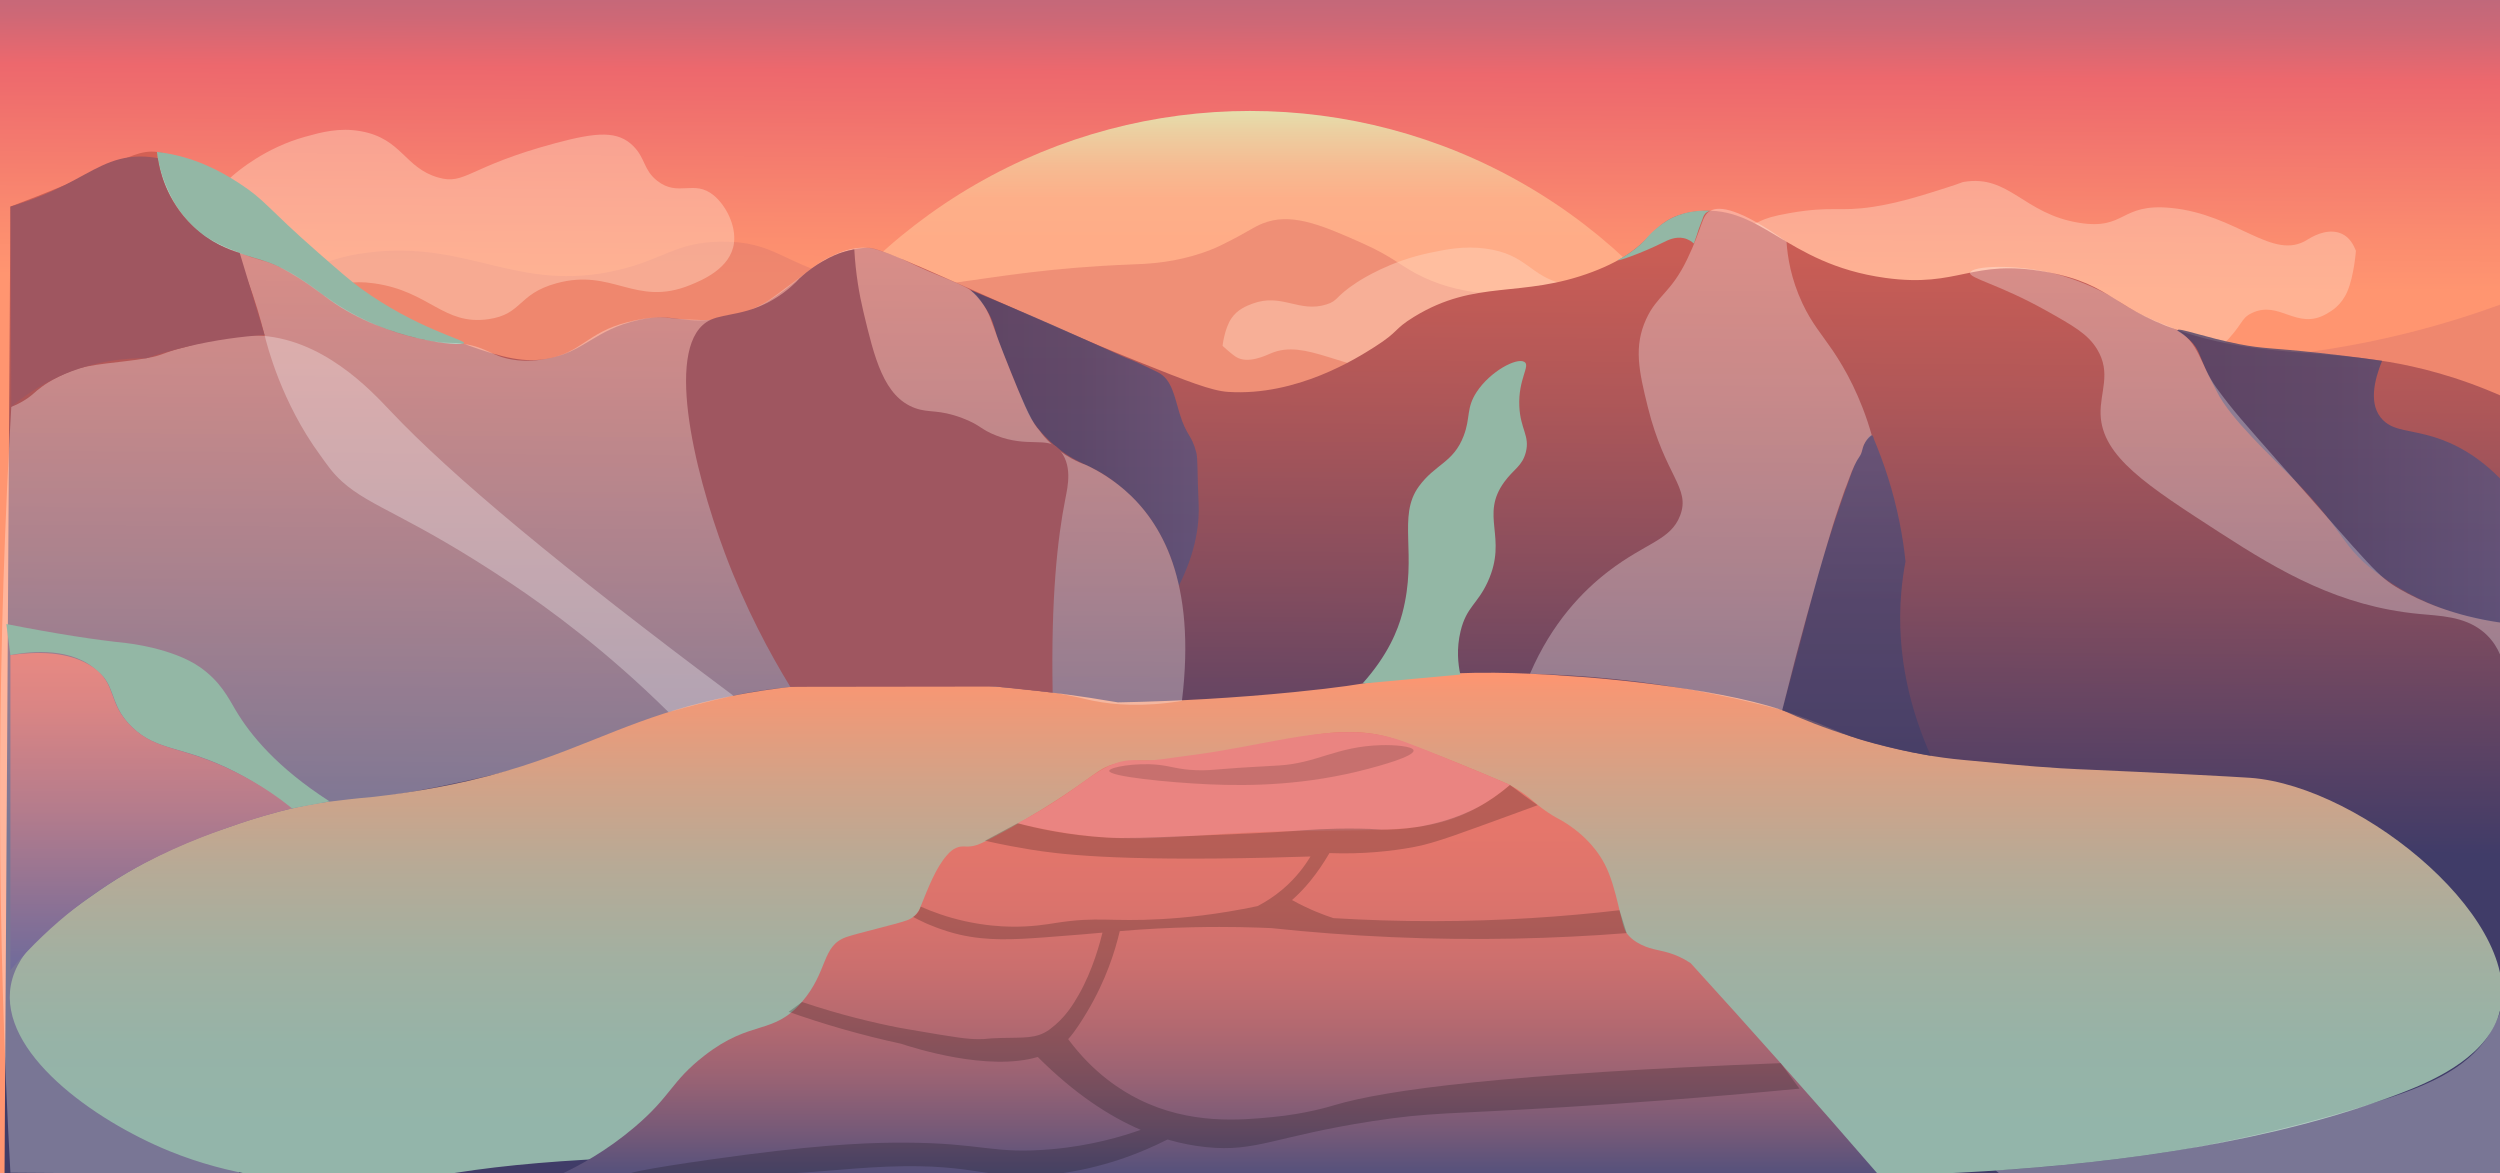 <?xml version="1.0" encoding="UTF-8"?>
<svg xmlns="http://www.w3.org/2000/svg" xmlns:xlink="http://www.w3.org/1999/xlink" viewBox="0 0 5968.97 2800.8">
  <rect x="0" y="0" width="5968.97" height="2800.8" fill="#333333" stroke="none"/>
  <defs>
    <style>
      .cls-1 {
        fill: none;
      }

      .cls-2 {
        fill: #ea8481;
      }

      .cls-3 {
        fill: #9f5660;
      }

      .cls-4 {
        fill: #93b7a5;
      }

      .cls-5 {
        fill: url(#Naamloos_verloop_258);
      }

      .cls-6 {
        fill: url(#Naamloos_verloop_244);
      }

      .cls-7 {
        fill: url(#Naamloos_verloop_232);
      }

      .cls-8 {
        fill: url(#Naamloos_verloop_316);
      }

      .cls-9 {
        fill: url(#Naamloos_verloop_371);
      }

      .cls-10 {
        fill: url(#Naamloos_verloop_369);
      }

      .cls-11 {
        fill: url(#Naamloos_verloop_339-2);
      }

      .cls-11, .cls-12, .cls-13 {
        opacity: .87;
      }

      .cls-12 {
        fill: url(#Naamloos_verloop_339-3);
      }

      .cls-14 {
        opacity: .2;
      }

      .cls-13 {
        fill: url(#Naamloos_verloop_339);
      }

      .cls-15 {
        isolation: isolate;
      }

      .cls-16 {
        mix-blend-mode: multiply;
        opacity: .15;
      }

      .cls-17 {
        fill: #fff;
        mix-blend-mode: overlay;
        opacity: .3;
      }

      .cls-18 {
        fill: #fed0b9;
        opacity: .48;
      }

      .cls-19 {
        fill: #e7806e;
        opacity: .65;
      }
    </style>
    <linearGradient id="Naamloos_verloop_232" data-name="Naamloos verloop 232" x1="2959.07" y1="2806.54" x2="2979.74" y2="-150.12" gradientUnits="userSpaceOnUse">
      <stop offset=".72" stop-color="#ff9570"/>
      <stop offset=".77" stop-color="#fa8a6f"/>
      <stop offset=".87" stop-color="#ef6d6d"/>
      <stop offset=".89" stop-color="#ed686d"/>
      <stop offset=".93" stop-color="#ce6876"/>
      <stop offset=".97" stop-color="#b9687d"/>
      <stop offset="1" stop-color="#b26880"/>
    </linearGradient>
    <linearGradient id="Naamloos_verloop_258" data-name="Naamloos verloop 258" x1="2984.49" y1="2887.02" x2="2984.49" y2="264.91" gradientUnits="userSpaceOnUse">
      <stop offset=".88" stop-color="#ffac87"/>
      <stop offset=".92" stop-color="#fdaf89"/>
      <stop offset=".95" stop-color="#f6bb92"/>
      <stop offset=".98" stop-color="#eccea0"/>
      <stop offset="1" stop-color="#e5deac"/>
    </linearGradient>
    <linearGradient id="Naamloos_verloop_371" data-name="Naamloos verloop 371" x1="2992.56" y1="2827.45" x2="3009.66" y2="380.47" gradientUnits="userSpaceOnUse">
      <stop offset=".33" stop-color="#403c68"/>
      <stop offset=".37" stop-color="#4b3e66"/>
      <stop offset=".59" stop-color="#854d5e"/>
      <stop offset=".77" stop-color="#af5758"/>
      <stop offset=".91" stop-color="#c95d55"/>
      <stop offset="1" stop-color="#d36054"/>
    </linearGradient>
    <linearGradient id="Naamloos_verloop_316" data-name="Naamloos verloop 316" x1="2998.79" y1="2823.83" x2="2998.79" y2="1606.21" gradientUnits="userSpaceOnUse">
      <stop offset=".1" stop-color="#93b5aa"/>
      <stop offset=".27" stop-color="#96b3a7"/>
      <stop offset=".44" stop-color="#a2b0a1"/>
      <stop offset=".62" stop-color="#b7aa96"/>
      <stop offset=".79" stop-color="#d3a287"/>
      <stop offset=".97" stop-color="#f69774"/>
      <stop offset="1" stop-color="#ff9570"/>
    </linearGradient>
    <linearGradient id="Naamloos_verloop_244" data-name="Naamloos verloop 244" x1="2911.3" y1="2803.89" x2="2911.3" y2="1747.64" gradientUnits="userSpaceOnUse">
      <stop offset="0" stop-color="#55517c"/>
      <stop offset=".09" stop-color="#745978"/>
      <stop offset=".21" stop-color="#976274"/>
      <stop offset=".34" stop-color="#b46970"/>
      <stop offset=".47" stop-color="#cb6f6e"/>
      <stop offset=".61" stop-color="#db736c"/>
      <stop offset=".78" stop-color="#e5766b"/>
      <stop offset="1" stop-color="#e8776b"/>
    </linearGradient>
    <linearGradient id="Naamloos_verloop_339" data-name="Naamloos verloop 339" x1="5198.76" y1="1137.11" x2="5979.5" y2="1137.11" gradientUnits="userSpaceOnUse">
      <stop offset="0" stop-color="#423e68" stop-opacity=".87"/>
      <stop offset=".49" stop-color="#48456f" stop-opacity=".87"/>
      <stop offset="1" stop-color="#56537f" stop-opacity=".87"/>
    </linearGradient>
    <linearGradient id="Naamloos_verloop_339-2" data-name="Naamloos verloop 339" x1="4432.56" y1="1804.53" x2="4432.56" y2="1039.13" xlink:href="#Naamloos_verloop_339"/>
    <linearGradient id="Naamloos_verloop_339-3" data-name="Naamloos verloop 339" x1="2316.14" y1="1045.14" x2="2862.14" y2="1045.14" xlink:href="#Naamloos_verloop_339"/>
    <linearGradient id="Naamloos_verloop_369" data-name="Naamloos verloop 369" x1="360.92" y1="2316.28" x2="360.92" y2="1559.08" gradientUnits="userSpaceOnUse">
      <stop offset="0" stop-color="#6f6b9b"/>
      <stop offset=".08" stop-color="#7a6d98"/>
      <stop offset=".51" stop-color="#b57c8c"/>
      <stop offset=".83" stop-color="#da8584"/>
      <stop offset="1" stop-color="#e88982"/>
    </linearGradient>
  </defs>
  <g class="cls-15">
    <g id="back">
      <rect class="cls-7" x="-46.73" y="-7.66" width="6031.27" height="2814.27"/>
    </g>
    <g id="color">
      <circle class="cls-5" cx="2984.49" cy="1575.97" r="1311.06"/>
      <path class="cls-19" d="M876.76,603.31c242.07-31.43,358.2,97.77,598.1,41.64,112.67-26.36,137.78-66.73,247.26-67.99,125.13-1.44,146.67,51.47,289.89,88.39,205.15,52.89,300.51-19.05,690.62-34,31.58-1.21,82.47-2.71,144.94-20.4,28.53-8.08,50.02-16.67,67.4-25.18,73.03-35.78,79.57-46.56,111.65-56.41,64.9-19.92,137.04,11.93,221.68,49.29,84.22,37.18,93.74,56.81,150.87,83.65,104.1,48.9,208.88,39.57,286.65,47.79,406.01,42.88,468.27,12.55,747.62,43.64,321.21,35.75,409.66,81.29,751.38,103,58.81,3.74,123.6,3.4,203.91-2.92,256.28-20.16,459.39-81.78,588.01-129.08-.02,166.04-.05,332.09-.07,498.13C1357.5,1330.18,50.02,1242.66,33.94,1103.89c-1.95-16.84,10.76-71.95,47.05-124.05,77.24-110.89,229.75-103.19,464.52-232.91,165.73-91.57,219.83-129.16,331.25-143.63Z"/>
      <path class="cls-18" d="M2918.95,825.83h0s4.28-40.17,20.73-65.15c14.53-22.07,37.55-30.72,50.34-35.54,70.28-26.44,111.34,22.55,177.22,1.65,28.56-9.06,19.33-17.79,71.53-52,14.16-9.28,79.76-51.19,174.72-71.07,39.36-8.24,81.94-17.16,134.24-10.06,98.56,13.39,104.84,66.43,185.58,84.09,66.14,14.47,70.43-19.28,281.33-62.19,101.14-20.58,151.99-23.37,189.53,5.92,28.41,22.17,23.28,42.5,56.27,62.19,50.99,30.43,88.55-3.08,136.22,26.65,28.97,18.06,54.09,54.74,48.6,86.73-7.93,46.18-77.1,67.57-104.86,76.15-132.55,40.98-186.31-31.5-322.79-2.96-93.4,19.53-80.97,56.15-162.87,65.15-108.49,11.92-141.89-51.04-275.4-65.15-111.98-11.84-95.85,31.68-219.14,23.69-158.04-10.24-242.82-85.51-325.75-50.34-12.88,5.46-54.84,25.93-82.92,8.88-10.86-6.59-32.56-26.64-32.57-26.65Z"/>
      <path class="cls-18" d="M5624.94,598.72s-4.28,60.3-20.73,97.79c-14.54,33.12-37.55,46.12-50.34,53.34-70.28,39.68-111.34-33.85-177.22-2.48-28.56,13.6-19.33,26.7-71.53,78.05-14.16,13.93-79.76,76.83-174.72,106.68-11.22,3.53-62.7,18.13-134.24,15.09-168.13-7.14-212.3-102.66-332.37-82.49-55.1,9.25-49.75,23.72-134.53,49.62-101.14,30.89-151.99,35.07-189.53-8.89-28.41-33.28-23.28-63.8-56.27-93.34-50.99-45.68-88.55,4.62-136.22-40-28.97-27.11-54.09-82.17-48.6-130.17,7.93-69.32,77.1-101.42,104.86-114.3,13.38-6.21,29.18-11.88,70.21-18.97,101.98-17.63,116.41-2.21,198.87-14.85,60.63-9.29,118.31-27.65,174.53-45.55,41.42-13.19,34.36-12.7,42.04-13.97,108.49-17.9,141.89,76.6,275.4,97.79,111.98,17.77,95.85-47.55,219.14-35.56,158.04,15.36,242.82,128.35,325.75,75.56,22.49-14.31,54.87-26.8,82.92-13.33,17.92,8.6,27.39,26.43,32.57,40Z"/>
      <path class="cls-18" d="M237.66,618.16s4.25-52.75,20.57-85.54c14.42-28.97,37.27-40.34,49.96-46.66,69.75-34.71,110.5,29.61,175.88,2.17,28.35-11.9,19.19-23.36,70.99-68.27,14.06-12.19,79.16-67.21,173.4-93.32,39.06-10.82,81.32-22.53,133.23-13.2,97.81,17.58,104.05,87.23,184.17,110.41,65.64,18.99,69.9-25.31,279.2-81.65,100.38-27.02,150.84-30.68,188.09,7.78,28.2,29.11,23.11,55.81,55.84,81.65,50.61,39.96,87.88-4.04,135.19,35,28.75,23.72,53.68,71.88,48.23,113.87-7.87,60.64-76.52,88.72-104.07,99.98-131.55,53.8-184.89-41.37-320.34-3.89-92.7,25.65-80.35,73.72-161.64,85.54-107.67,15.66-140.81-67.01-273.32-85.54-111.13-15.54-95.12,41.59-217.48,31.11-156.84-13.44-240.98-112.28-323.28-66.1-12.78,7.17-54.42,34.05-82.29,11.66-10.78-8.66-32.32-34.98-32.33-34.99Z"/>
      <path class="cls-9" d="M24.84,493.25c90.64-33.99,162.81-64.91,213.44-87.61,71.11-31.89,98.46-47.18,136.42-42.98,70.39,7.8,107.79,72.87,144.94,121.77,127.5,167.85,323.66,239.72,588.3,336.67,99.26,36.37,146.57,44.02,196.1,35.82,90.04-14.91,114.86-70.17,221.68-93.12,77.79-16.71,92.44,6.62,170.52,0,186.84-15.84,215.2-158.98,366.62-171.92,24.84-2.12,36.23,.69,306.94,121.77,106.1,47.45,214.62,96.34,349.57,150.43,114.84,46.02,173.07,69.09,213.15,71.63,164.06,10.41,307.14-80.49,349.57-107.45,60.11-38.19,43.93-41.02,93.79-71.63,149.08-91.53,256.09-43.08,426.31-107.45,158.75-60.03,129.21-126.2,238.73-143.26,163.4-25.46,216.19,123.86,460.41,157.59,177.17,24.47,203.99-46.56,383.68-14.33,165.17,29.63,156.36,92.13,349.57,150.43,162.08,48.9,302.56,36.48,468.94,64.47,66.52,11.19,163.25,33.73,276.51,84.65-1.11,619.29-2.21,1238.59-3.32,1857.88H10.79c4.69-771.12,9.37-1542.24,14.06-2313.36Z"/>
      <path class="cls-1" d="M3140.21,1194.93c15.43,1.58,41.81,2.06,71.16-9.17,14.11-5.4,25.45-12.18,34.05-18.33-4.52-3.79-11.25-9.99-17.9-18.77-29.47-38.89-11.86-72.07-36.23-121.36-14.65-29.63-34.06-44.27-37.98-47.15-24.99-18.35-50.76-21.53-60.24-22.26-14.63-1.14-56.1-4.3-83.38,26.19-26.51,29.63-20.54,72.78-19.39,77.35,.43,1.7,2.33,8.4,1.06,16.94-1,6.69-3.46,11.21-4.37,13.1-7.47,15.65,6.65,30.96,15.28,73.34,2.26,11.12,2.71,17.29,8.29,21.39,9.62,7.06,25.09,1.08,31.43-1.75,2.38,7.58,5.75,22.49-1.31,35.8-4.74,8.93-13.22,15.35-38.85,24.01-45.95,15.53-59.72,8.75-75.96,20.52-17.07,12.37-19.84,34.19-24.88,64.17-5.53,32.9,2.08,34.3-2.18,67.37-5.28,40.95-14.78,35.27-23.86,86.73-4.13,23.43-4.87,40.69-19.21,52.97-6.24,5.34-10.57,5.9-24.05,11.75-20.44,8.87-29.24,15.71-48.7,27.24-35.75,21.19-54.51,32.37-77.99,39-51.72,14.59-74.05-6.4-91.96,12.22-21.12,21.95-9.4,72.74-2.91,73.34,2.63,.24,5.62-7.65,8.15-16.3,0,0,5.77-8.41,15.13-17.46,12.45-12.03,37.49-11.55,63.44-12.81,0,0,35.5-1.72,73.92-8.15,12.72-2.13,29.22-6.3,61.7-14.55,70.86-18,77.19-21.87,82.07-25.61,10.52-8.05,31.73-28.8,36.67-80.32,3.06,5.85,7.02,14.55,9.89,25.61,2.97,11.41,11.38,43.76-3.49,69.85-4.23,7.42-7.79,9.85-15.13,23.28-6.8,12.44-9.03,20.01-10.48,22.7-5.93,11.02-38.82,14.62-161.23-20.95"/>
      <path class="cls-1" d="M3143.81,1195.26c3.69,14.82,9.98,24.18,14.73,29.8,3.72,4.4,13.08,14.28,60.39,33.32,23.68,9.53,26.88,9.29,33.18,15.13,12.64,11.73,15.79,27.63,18.63,50.06,7.15,56.52,.63,62.06,6.98,101.86,2.17,13.56,6.67,40.78,19.79,72.76,6.25,15.23,7.64,14.96,12.22,27.94,13.36,37.87,7.65,57.74,19.79,63.44,12.44,5.84,30.38-9.44,36.72-1.94,2.59,3.07,.45,6.65,4.61,13,3.33,5.07,6.24,5.14,8.73,9.31,3.33,5.59,2.02,12.06,1.16,16.3-2.4,11.84-11.67,27.18-25.03,29.1-3.95,.57-6.55-.28-18.04-4.66-.13-.05-.44-.17-.88-.33-.47-.18-30.07-11.79-31.72-12.47-19.15-7.9-48.49-68.11-65.61-104.24-23.96-50.56-28.62-63.77-32.47-79.39-6.98-28.3-5.67-41.64-9.31-41.95-10.6-.89-19.69,112.34-19.51,158.07,.05,11.06,1.5,23.63,8.25,36.82,3.28,6.41,3.11,3.63,17.94,24.88,2.66,3.8,7.54,10.88,16.38,17.12,.29,.21,1.39,1.03,2.25,1.51,12.19,6.79,24.41-.9,52.97-6.4,7.98-1.54,19.57-4.01,34.47-4.11"/>
      <path class="cls-1" d="M3355.71,1655.33c11.13,7.52,15.62,16.04,17.46,20.37,3.74,8.82,3.44,16.66,2.91,30.27-.48,12.31-.73,18.68-2.91,25.03-7.36,21.37-32.58,30.56-40.74,33.18"/>
      <path class="cls-1" d="M2610.1,1699.57c-.31,10.76,.88,27.72,10.48,44.24,12.02,20.7,31.11,30.16,51.8,39,83.83,35.8,124.56,39.58,124.56,39.58,131.92,17.12,286.38,37.16,470.86-30.73,29.68-10.92,53.27-21.6,68.11-28.66"/>
      <path class="cls-1" d="M2972.26,1388.75c-.04,19.4-1.38,42.1-5.35,67.19-3.98,25.19-9.74,47.26-15.72,65.77"/>
      <path class="cls-1" d="M2925.33,1671.03c34.23,9.16,86.72,18.96,150.71,14.56,63.81-4.39,114.34-21.21,146.97-34.92"/>
      <path class="cls-1" d="M3081.09,1076.14c6.78-4.31,14.25-5.05,18.26-1.68,3.41,2.86,3.22,7.76,2.91,15.75-.27,7.06-.5,12.96-4.61,15.32-3.79,2.17-8.72,.08-10.27-.65"/>
      <path class="cls-1" d="M2989.36,1034.68c30.77-13.61,45.63-10.69,53.49-4.77,17.56,13.23,12.7,50.58,22.75,51.65,4.9,.52,7.06-8.25,19.43-11.85,3.21-.93,10.82-3.15,15.02,.57,1.82,1.61,1.96,3.25,2.19,19.92,.13,9.42,.26,11.97-1.73,14.93-2.45,3.65-6.33,5.24-8.78,5.97-.86,5.25-2.04,12.88-3.19,22.13-2.28,18.26-3.42,27.38-2.33,32.01,4.89,20.76,45.25,28.09,57.59,30.01"/>
      <path class="cls-1" d="M3041.99,1184.45c5.16-2.33,13.43-5.92,23.86-9.89,14.45-5.5,17.14-5.66,20.37-9.31,3.75-4.25,4.68-9.21,5.24-33.18,.23-9.93,.29-18.29,.29-24.45"/>
      <path class="cls-1" d="M3043.62,1200.96c15.72,4.03,38.86,7.86,66.46,4.98,15.05-1.57,28.05-4.79,38.61-8.24"/>
      <path class="cls-1" d="M2670.84,1619.46c1.26,11.52,2.51,23.04,3.77,34.56"/>
      <path class="cls-1" d="M3316.79,1642.49c2.96-18.61,5.91-37.22,8.87-55.83"/>
      <path class="cls-17" d="M24.84,2799.8c-31.43-569.64-33.64-1151.29-2.53-1744.24,1.47-28.08,3.02-56.13,4.64-84.15,9.4-3.68,23.48-9.98,38.41-20.24,15.28-10.49,16.03-14.1,34.39-27.64,9.28-6.85,21.54-14.65,40.35-24.24,0,0,14.9-7.58,29.41-13.44,45.23-18.26,118.71-19.58,179.98-30.53,44.42-7.94,34.7-12.42,98.84-28.15,0,0,87.34-28.6,163.87-26.22,157.22,4.89,273.64,131.35,319.94,180.29,146.06,154.39,405.2,370.67,818.75,679.7-120.53,51.42-316.5,127.06-570.19,187.93-383.29,91.97-542.64,64.89-656.51,162.96-104.04,89.6-176.13,288.84,48.4,792.05-182.58-1.37-365.17-2.73-547.75-4.1Z"/>
      <path class="cls-8" d="M2669.23,1676.99c2.49-.03,4.98-.08,7.49-.13,132.55-2.74,269.21-10.14,412.56-24.37,222.75-22.1,189.78-32.88,326.81-41.82,147.89-9.65,257.98-1.77,366.55,6.01,0,0,304.26,21.78,472.55,78.9,54.57,18.52,82.5,29.83,82.5,29.83,55.31,21.77,71.25,32.31,138.8,50.19,82.45,21.83,149.73,33.19,210.24,38.74,85.18,7.8,150.75,14.9,232.5,19.95,31.51,1.95,54.86,2.77,65.43,3.22,141.64,6,354.67,17.14,388.06,19.61,271.1,20.05,672.32,354.13,590.72,573.78-37.42,100.73-165.16,153.79-231.12,179.08-604.23,231.66-1455.04,200.73-1757.89,193.93-1601.3-35.98-2400.79-80.67-2887.98-3.46-89.96,14.26-393.65,65.44-681.69-51.98-182.05-74.21-408.07-236.24-378.8-396.3,16.07-87.91,103.89-151.12,211.06-225.64,118-82.04,234.37-127.24,309.97-151.69,0,0,133.8-50.52,256.44-62.8,2.97-.3,39.94-5.29,90.19-9.61,0,0,.01,0,.01,0,24.04-2.81,47-5.83,69.04-9.06h.03c58.44-8.54,110.13-18.41,156.91-29.23,124.57-28.87,213.96-64.51,301.57-99.47l.03-.03c139.3-55.63,274.08-109.6,538.37-131.99,21.6-1.83,112.35-8.65,262.45-2.97,111.83,4.23,265.02,15.76,447.2,47.31Z"/>
      <path class="cls-6" d="M1338.38,2803.89c43.93-20.39,109.01-55.31,176.69-112.74,88.85-75.39,86.33-108.24,166.68-170.72,112.21-87.27,163.16-47.73,232.37-127.62,63.81-73.66,46.7-134.11,106.09-155.33,24.9-8.9,117.55-30.29,144.72-39.97,3.59-1.28,11.38-4.26,18.84-11.13,8.49-7.83,12.19-16.7,13.74-20.53,19.4-47.97,36.37-92.65,62.88-123.37,8.19-9.49,14.87-14.84,23.08-18.31,15.39-6.48,21.5-.13,42.18-4.78,10.89-2.45,19.83-7.05,37.72-16.27,9.09-4.68,20.6-11,29.76-15.77,8.99-4.69,9.6-4.91,16.22-8.72,52.22-30.15,106.94-61.73,176.8-111.39,34.53-24.55,45.14-33.87,68.85-41.61,30.66-10,60.97-10.09,85.31-9.99,33.75,.14,58.76,4.15,62.88,4.78,116.86,17.78,332.38-114.55,515.84-59.13,37.97,11.47,130.08,47.76,162.92,61.1,38.22,15.53,79.44,32.97,79.45,32.97,16,6.76,29.36,12.5,38.93,16.62,28,14.67,47.65,29.74,60.58,41,19.18,16.69,30.13,23.6,35.5,27.23,18.17,12.28,23.6,13.48,39.4,23.28,10.15,6.3,34.43,22.24,57.31,46.56,7.3,7.76,23.92,26.17,37.61,51.93,30.6,57.59,38.97,147.29,52.99,165.95,5.05,6.73,11.16,12.19,11.16,12.19,3.47,3.13,7.61,6.23,13.3,9.7,28.45,17.35,50.5,17.07,79.34,26.11,12.41,3.89,29.6,10.74,49.02,23.64,71.37,78.31,143.01,157.9,214.9,238.77,79.1,89,156.7,177.54,232.8,265.55H1338.38Z"/>
      <path class="cls-17" d="M5976.73,2806.61c-400.1-.91-800.19-1.81-1200.29-2.72-3.82-3.04-7.65-6.08-11.47-9.12,149.1-9.63,273.4-24.52,365.19-37.55,52.77-7.49,274.26-39.88,540.42-124.77,119.2-38.02,217.2-76.96,272.26-162.02,20.2-31.22,29.3-60.4,33.81-80.72,.02,138.97,.05,277.94,.07,416.9Z"/>
      <path class="cls-4" d="M374.7,362.66c1.66,.19,4.17,.5,7.21,.91,80.46,10.86,142.05,43.21,189.28,74.01,64.6,42.13,63.72,56.34,187.58,164.75,52.39,45.85,78.58,68.78,102.31,85.96,132.55,95.95,250.49,123.29,246.98,130.86-4.19,9.01-183.09-5.09-319.45-102.21-25.76-18.35-45.73-34.64-74.68-52.75-30.32-18.97-46.55-26.63-53.21-29.63-28.13-12.67-43.55-15.18-74.11-25.14-20.41-6.66-49.67-17.32-84.06-34.06-26.7-18.8-44.89-37.07-56.41-50.09-54.34-61.4-65.7-125.1-69.39-147.6-1.06-6.46-1.69-11.74-2.05-15.02Z"/>
      <path class="cls-4" d="M3862.96,621.43c1.26,1.66,53.13-15.33,108.16-42.62,10.46-5.19,28.42-14.41,48.31-10.35,11.63,2.37,19.88,8.47,24.88,13.05,5.3-14.77,9.1-26.53,11.59-34.54,2.38-7.67,5.93-15.06,8.53-22.68,2.38-6.99,4.24-13.15,10.86-17.54,3.13-2.07,6.33-3.09,8.58-3.63-21.91-.97-55.76,.39-89.12,15.84-19.25,8.92-33.63,21.32-41.64,28.01-19.26,16.08-20.14,22.03-37.55,37.71-27.27,24.55-53.53,35.53-52.61,36.75Z"/>
      <path class="cls-2" d="M2546.12,1989.16c148.83,22.9,239.69,9.64,385.62,1.19,358.36-20.74,475.41,20.75,628.57-82.38,19.84-13.35,35.16-25.69,44.88-33.9-21.97-9.5-56.07-24.08-98-41.32-89.97-36.98-141.21-58.04-174.75-68.59-140.95-44.34-294.92,14.36-493.56,39.68-56.24,7.17-78.51,11.67-102.88,12.11-15.93,.29-19.27-1.03-28.1-1.1-58.36-.52-99.46,38.09-164.16,82.38-25.29,17.31-63.68,41.99-114.27,68.34,26.79,6.74,67.13,15.97,116.66,23.59Z"/>
      <path class="cls-4" d="M3494.67,1040.6c16.79-44.04,5.39-65.78,31.04-104.79,32.34-49.18,95.09-82.51,113.65-71.84,15.58,8.96-14.77,40.43-11.86,105.97,2.46,55.45,25.86,70.53,15.37,110.45-8.53,32.44-28.37,39.17-50.84,69.8-59.81,81.52,8.82,131.82-39.65,238.38-24.62,54.13-50.91,60.01-65.04,118.01-10.23,42.03-6.13,78.78-.74,103.95-77.84,7.17-155.69,14.34-233.53,21.52,60.86-67.89,84.52-127.59,95.12-167.78,37.26-141.35-12.97-230.87,39.43-302.82,39.27-53.94,82.45-56.32,107.05-120.85Z"/>
      <path class="cls-4" d="M15.14,1489.94c121.92,23.88,212.96,37.85,287.37,45.55,.91,.09,109.86,11.93,174.79,57.31,49.07,34.29,67.7,73.06,85.26,102.67,34.75,58.59,98.2,136.8,224.29,217.92-31.51,5.86-63.02,11.73-94.53,17.59-25.08-21.67-68.32-55.69-129.76-87.47-124.8-64.54-185.99-47.9-247.26-107.45-47.07-45.75-40.49-83.71-66.57-118.02-2.02-2.66-14.51-15.39-27.22-25.25-64.91-50.36-162.26-35.44-196.67-28.65-3.23-24.74-6.47-49.47-9.7-74.21Z"/>
    </g>
    <g id="shadows">
      <path class="cls-13" d="M5345.72,821.56c58.48,11.46,73.81,8.4,188.52,20.69,40.98,4.39,92.94,10.56,153.2,19.23-18.12,44.62-33.93,105.62,2.17,141.55,26.76,26.64,65.37,22.9,122.21,40.59,44.56,13.87,105.9,42.65,167.68,109.84-.81,48.55-2.07,125.75-2.84,174.3-.67,41.93-1.83,117.45-2.47,159.38-35.67-4.42-84.91-13.4-139.77-33.09-31.06-11.15-84.77-33.21-146.03-76.31-100.95-71.02-82.51-100.74-208.26-229.58-58-59.43-155.22-148.69-186.51-211.99-9.09-18.38-19.41-36.35-27.58-55.03-14.51-33.16-17.11-47.63-34.38-65.79-17.74-18.65-34.55-23.95-32.77-27.22,3.48-6.38,65.61,17.51,146.84,33.43Z"/>
      <path class="cls-11" d="M4474.04,1048.19c24.25,57.62,46.66,124.86,61.7,200.78,6.33,31.92,10.79,62.51,13.8,91.57-4.37,23.15-7.78,47.3-9.97,72.41-13.54,155.32,24.94,289.82,70.36,391.58-55.85-9.73-119.98-24.12-189.24-45.78-63.39-19.82-118.66-41.85-165.5-63.17,33.05-120.51,57.32-214.68,73.08-277.09,0,0,30.48-120.73,93.43-291.81,11.97-32.53,17.25-34.72,20.96-41.96,2.49-4.86,3.09-8.86,3.36-10.15,2.72-13.06,16.06-36.46,22.94-35.42,1.6,.24,3.65,1.93,5.08,9.03Z"/>
      <path class="cls-12" d="M2814.86,1398.15c42.38-84.83,49.11-151.13,46.91-196.94-3.45-71.97-1.52-106.68-5.68-121.77-12.41-44.99-22.71-36.66-39.79-92.52-12.06-39.44-18.09-80.09-50.27-97.28-.1-.05-6.4-3.13-19.01-9.27,0,0-32.72-15.95-50.96-23.1-.18-.07-.36-.14-.36-.14-.39-.15-1.06-.4-1.88-.69-5.56-1.97,2.25,1.69-117.35-52.14-60.31-27.14-147.42-65.45-260.34-112.14,9.7,8.77,23.19,22.39,35.45,40.89,16.98,25.64,21.51,45.46,28.71,69.49,4.09,13.65,18.85,50.03,48.36,122.8,24.15,59.55,30.23,70.51,38.63,82.65,8.66,12.52,27.63,37.53,59.79,63.13,50.85,40.48,74.59,34.53,134.47,79.77,26.78,20.23,44.55,38.43,52.52,46.94,28.67,30.62,44.27,57.41,53.06,72.73,26,45.28,36.67,84.23,42.63,106.55,2.3,8.62,3.97,15.88,5.1,21.07Z"/>
      <path class="cls-14" d="M4296.32,2599.23c-237.24,22.75-429.54,36.16-561.11,44.18-279.54,17.05-319.27,11.92-458.44,33.43-233.2,36.03-276.55,74.3-396.38,62.09-28.51-2.92-59.59-8.49-92.86-18.25-62.95,31.84-156.25,69.66-273.06,83.23-154.17,17.88-172.18-27.1-395.75-18.43-107.93,4.19-198.37,18.33-316.98,18.43h-225.65c-34.18,1.93-75.4,3.59-75.8,0-.85-7.52,176.55-33.43,281.75-47.09,205.9-26.74,311.89-28.86,377.87-28.64,188.19,.62,209.1,28.35,352.77,15.52,93.41-8.36,167.03-30.56,210.87-46.08-74.4-31.94-157.37-85.6-245.8-174-118.53,34.96-294.15-20.98-326.27-31.55-44.94-9.74-92.35-21.49-141.8-35.69-44.77-12.86-87.03-26.54-126.68-40.57,10.6-7.82,21.21-15.63,31.81-23.45,92.26,31.01,172.16,49.75,232.5,61.49,2.19,.44,5.26,.99,25.98,4.56,115.77,19.94,135.97,22.41,162.11,22.65,24,.21,15.05-1.8,54.38-2.79,55.32-1.41,84.11,1.95,114.6-19.16,.78-.55,1.28-.91,2.26-1.67,36.76-27.28,55.74-59.49,68.73-82.06,34-59.04,51.81-127.74,56.86-148.6-14.14,1.25-31.37,2.76-53.45,4.63-22.88,1.95-51.05,4.22-87.44,6.85-70.91,5.1-132.98,8.69-200.11-6.69-41.6-9.55-79.14-26.55-80.88-27.33-12.52-5.62-22.75-10.93-30.09-14.94,3.02-2,7.58-5.6,11.58-11.38,3.57-5.13,5.31-10.05,6.22-13.36,28.71,12.73,64.07,25.56,105.41,34.75,47.69,10.59,86.61,12.65,107.15,13.09,51.91,1.15,89.58-5.6,111.03-8.96,100.62-15.72,128.86-2.03,250.72-8.96,53.97-3.05,132.92-10.54,229.82-31.03,17.57-9.01,38.71-21.89,60.32-40.27,32.38-27.52,53.37-56.65,66.36-78.26-17.65,.57-52.72,1.69-96.84,2.73-375.99,8.85-506.99-8.83-570.67-19.11-23.77-3.85-62.24-10.54-109.73-21.22,25.95-13.93,51.88-27.86,77.84-41.78,48.6,12.96,121.83,28.87,212.27,34.21,43.53,2.55,98.69,.31,209.02-4.17,119.31-4.84,178.98-7.26,232.66-11.22,36.26-2.68,87.34-6.95,158.72-6.04,49.77,.65,43.11,2.94,70.44,2.45,125.24-2.24,209.88-49.67,226.75-59.43,15.85-9.19,39.57-24.34,65.86-47.28,11.58,8.88,23.49,17.8,35.72,26.74,10.16,7.43,20.25,14.65,30.23,21.67-11.22,4.16-28.53,10.54-49.67,18.21-129.39,46.89-193.67,72.42-249.02,82.35-50.55,9.06-118.19,16.82-198.34,13.82-29.47,50.43-59.93,86.35-89.34,112.1,41.39,22.91,76.51,35.9,98.9,43.16,76.67,4.66,157.13,7.29,241.14,7.16,159.5-.26,307.4-10.36,441.88-26.03,5.67,18.22,11.35,36.45,17.03,54.67-170.75,13.28-358.86,18.43-561.58,9.55-99.84-4.37-195.46-11.79-286.52-21.48-17.1-.78-43.76-1.82-76.41-2.39-49.57-.83-159.84-1.33-285.71,9.55-11.14,47.3-32.83,117.54-78.41,193.4-8.46,14.08-27.54,45.82-44.78,64.48,61.28,82.81,128.78,123.79,167.73,143.26,123.47,61.75,244.81,50.09,320.65,42.77,78.67-7.55,135.87-25.02,147.35-28.45,123.92-36.94,412.18-75.18,1065.4-100.28,14.97,20.31,29.94,40.58,44.91,60.89Z"/>
      <path class="cls-16" d="M3374.99,1791.72c-1.45-10.41-48.15-13.42-76.86-12.62-108.04,3-153.19,43.19-245.11,48.55-9.39,.55-32.94,2.03-71.11,4.12-14.72,.8-33.44,2.03-59.97,4.2-27.49,2.25-42.27,3.79-65.57,2.95-44.14-1.6-58.39-9.58-92.8-13.03-51.59-5.19-115.08,5.66-115.21,14.68-.19,13.38,140.48,27.73,238.26,32.12,101.45,4.56,233.71,1.87,380-37,22.18-5.89,110.41-29.34,108.38-43.96Z"/>
    </g>
    <g id="highlights">
      <path class="cls-17" d="M374.7,362.66s2.84,41.41,27.36,93.04c10.06,21.18,25.07,52.68,58.18,84.11,13,12.33,28.57,23.5,28.57,23.5,8.74,6.45,20.04,14,33.96,21.53,12.18,6.59,21.68,10.62,22.73,11.08,40.93,18.02,86.11,203.79,86.11,203.79,5.91,24.39,40.11,160.34,132.73,286.89,15.07,20.59,28.01,41.11,52.53,63.25,68.17,61.57,161.8,81.74,402.2,242.38,95.04,63.51,230.5,163.19,377.04,308.02,26.01-7.31,52.85-14.5,80.52-21.49,0,0,.01,0,.03,0,0,0,.02,0,.06-.02,0,0,39.26-10.04,74.16-17.78,138.89-30.8,336.9-33.4,336.9-33.4,56.49-.74,101.6,.92,134.23,2.13,15.68,.58,75.35,2.9,155.62,9.6,71.97,6.01,112.94,9.55,169.44,20.2,36.76,6.93,42.59,9.8,65.97,14.26,46.69,8.9,115.84,15.07,208.93-.36,34.86-286.16-49.51-427.19-136.42-503.21-20.98-18.35-44.18-33.11-44.18-33.11-17.82-11.52-34.07-20.06-46.69-26.11-11.54-4.13-24.11-9.51-37.03-16.59-39.24-21.51-63.12-48.49-76.74-67.45,0,0-.02-.02-.02-.02-.22-.25-2.51-2.9-4.8-5.65-28.48-34.27-101.77-234.44-109.33-255.19-7-20.96-16.84-36.57-24.4-46.76-6.38-8.6-13.43-17.93-26.25-27.15-3.28-2.36-8.36-5.73-30.83-15.83-25.7-11.55-35.77-14.65-67.26-28.25-6.23-2.69-13.18-5.69-22.6-9.97-19.74-8.97-25.37-12.21-40.22-18.78-5.45-2.41-17.26-7.71-30.5-12.5-26.01-9.41-39.01-14.22-53.04-15.25-38.95-2.87-70.49,12.32-93.79,23.88-20.98,10.41-26.97,16.55-79.58,55.71-40.94,30.48-61.41,45.71-69.16,50.14-20.64,11.79-69.53,39.74-132.91,42.52-30.15,1.32-76.43-2.48-79.29-2.72-21.63-1.82-26.38-3.12-39.79-3.43-15.53-.36-41.68,2.03-79.46,11.69-96.08,24.57-107.83,72.63-193.37,87.53-14.71,2.56-44.42,7.74-81,1.71-49.85-8.21-59.01-28.42-115.39-37.47-29.29-4.7-30.77,.11-71.72-5.91-6.43-.94-36.58-5.5-75.65-17-15.08-4.44-54.82-16.77-101.51-40.31-49.54-24.97-84.07-51.05-107.66-68.86,0,0-33.38-25.01-69.02-44.02-6.51-3.47-13.47-6.84-21.67-10.44-35.53-15.6-44.06-12.82-88.36-30.63-35.64-14.33-68.32-27.47-100.4-53.66-33.18-27.09-49.43-54.84-60.31-73.86-34.39-60.08-36.95-113.76-36.95-113.76Z"/>
      <path class="cls-17" d="M3930.39,761.87c-29.83,65.22-17.8,123.04,4.26,211.31,40.98,163.95,102.29,191.34,76.74,257.88-22.68,59.04-81.18,64.07-170.52,132.52-62,47.5-135.09,122.65-187.9,245.02,129.02,3.18,277.85,16.35,439.42,48.67,57.51,11.51,111.81,24.48,162.81,38.31,6.7-26.63,16.91-67.04,29.55-116.23,0,0,45.26-174.67,91.29-324.77,0,0,8.19-26.72,26.4-78.85,2.97-8.49,2.63-7.42,5.61-14.68,4.73-11.56,10.51-30.73,19.86-50.24,9.94-20.76,13.04-18.61,17.24-32.35,2.45-8.05,3.16-14.59,8.7-23.26,4.77-7.47,10.7-12.71,15.13-16.05-26.11-92.15-63.47-158.36-93.08-202.08-26.7-39.42-49.83-64.58-72.47-112.82-27.67-58.93-35.58-111.76-37.96-147.08-113.76-80.97-160.22-85.33-181.57-74.06-21.89,11.56-17.71,37.07-55.44,115.48-39.38,81.85-71.89,86.07-98.05,143.26Z"/>
      <path class="cls-3" d="M2039.71,595.32c-7.83,1.42-18.45,3.77-30.55,7.76-4.37,1.44-21.73,7.32-45.47,21.09-14.57,8.45-34.13,21.37-54.47,40.19-9.47,10.33-27.08,27.92-53.53,44.97-68.91,44.43-124.43,37.9-159.44,54.46-111.9,52.91-41.23,354.47,34.39,556.8,49.1,131.37,107.01,238.91,156.36,319.34,163.55-.22,327.1-.44,490.65-.66,45.22,4.79,90.45,9.58,135.67,14.38-4.27-226.28,11.65-368.63,30.15-461.99,6.32-31.88,18.24-83.49-16.39-120.57-26.87-28.77-73.8-1.96-148.24-31.11-38.85-15.21-37.33-25.12-81.21-41.72-57.52-21.76-78.19-11.56-112.28-23.7-75.35-26.83-97.72-120.54-124.08-230.99-9.64-40.38-18.39-90.31-21.55-148.24Z"/>
      <path class="cls-10" d="M24.84,1564.15c58.27-8.21,139.3-11.08,196.67,28.65,58.96,40.83,33.67,85.61,93.79,143.26,61.11,58.6,120.04,43.81,247.26,107.45,62.9,31.46,107.93,64.81,134.44,86.29-39.28,9.84-90.96,24.26-150,45.04-44.98,15.83-141.16,50.12-240.83,107.45-71,40.84-179.12,113.69-281.33,234v-752.14Z"/>
      <path class="cls-17" d="M4703.7,651.09c-3.38,13.16,69.01,27.59,179.48,89.29,67.54,37.72,101.75,57.31,123.63,93.12,34.92,57.16,6.74,102.53,8.53,155.8,3.41,101.44,111.74,170.52,285.63,282.95,146.42,94.67,285.12,174.92,473.2,193.41,51.14,5.03,107.69,5.41,152.76,41.19,63.87,50.7,63.02,139.41,51.76,207.73-1.5-75.81-3-151.62-4.49-227.43-119.06-17.06-197.58-53.3-244.79-80.59-52.96-30.61-64.58-48.84-283.49-297.27-89.65-101.74-114.47-129.06-153.47-182.66-40.72-55.97-40.76-111.49-99.17-140.58-22.22-11.07-48.28-17.33-97.39-44.15-30.18-16.48-37.82-23.66-60.32-36.73,0,0-59.48-34.56-134.67-52.92-89.2-21.78-192.88-17.9-197.19-1.15Z"/>
      <path class="cls-3" d="M631.62,799.71c-19.75-65.26-39.5-130.52-59.26-195.78-25.4-7.46-70.24-24.46-112.12-64.12-64.88-61.44-79.63-136.53-83.49-162.14-9.39-1.83-24.66-4.18-43.42-3.98-68.42,.73-111.95,34.62-178.4,68.04-28.73,14.45-72.47,34.2-130.09,51.52,.7,159.39,1.41,318.78,2.11,478.17,26.93-22.93,64.43-49.87,113.15-72.12,84.99-38.81,162.75-44.43,209.39-43.97,30.33-10.16,63.32-19.77,98.84-28.15,67.12-15.82,129.02-23.87,183.28-27.47Z"/>
    </g>
  </g>
</svg>